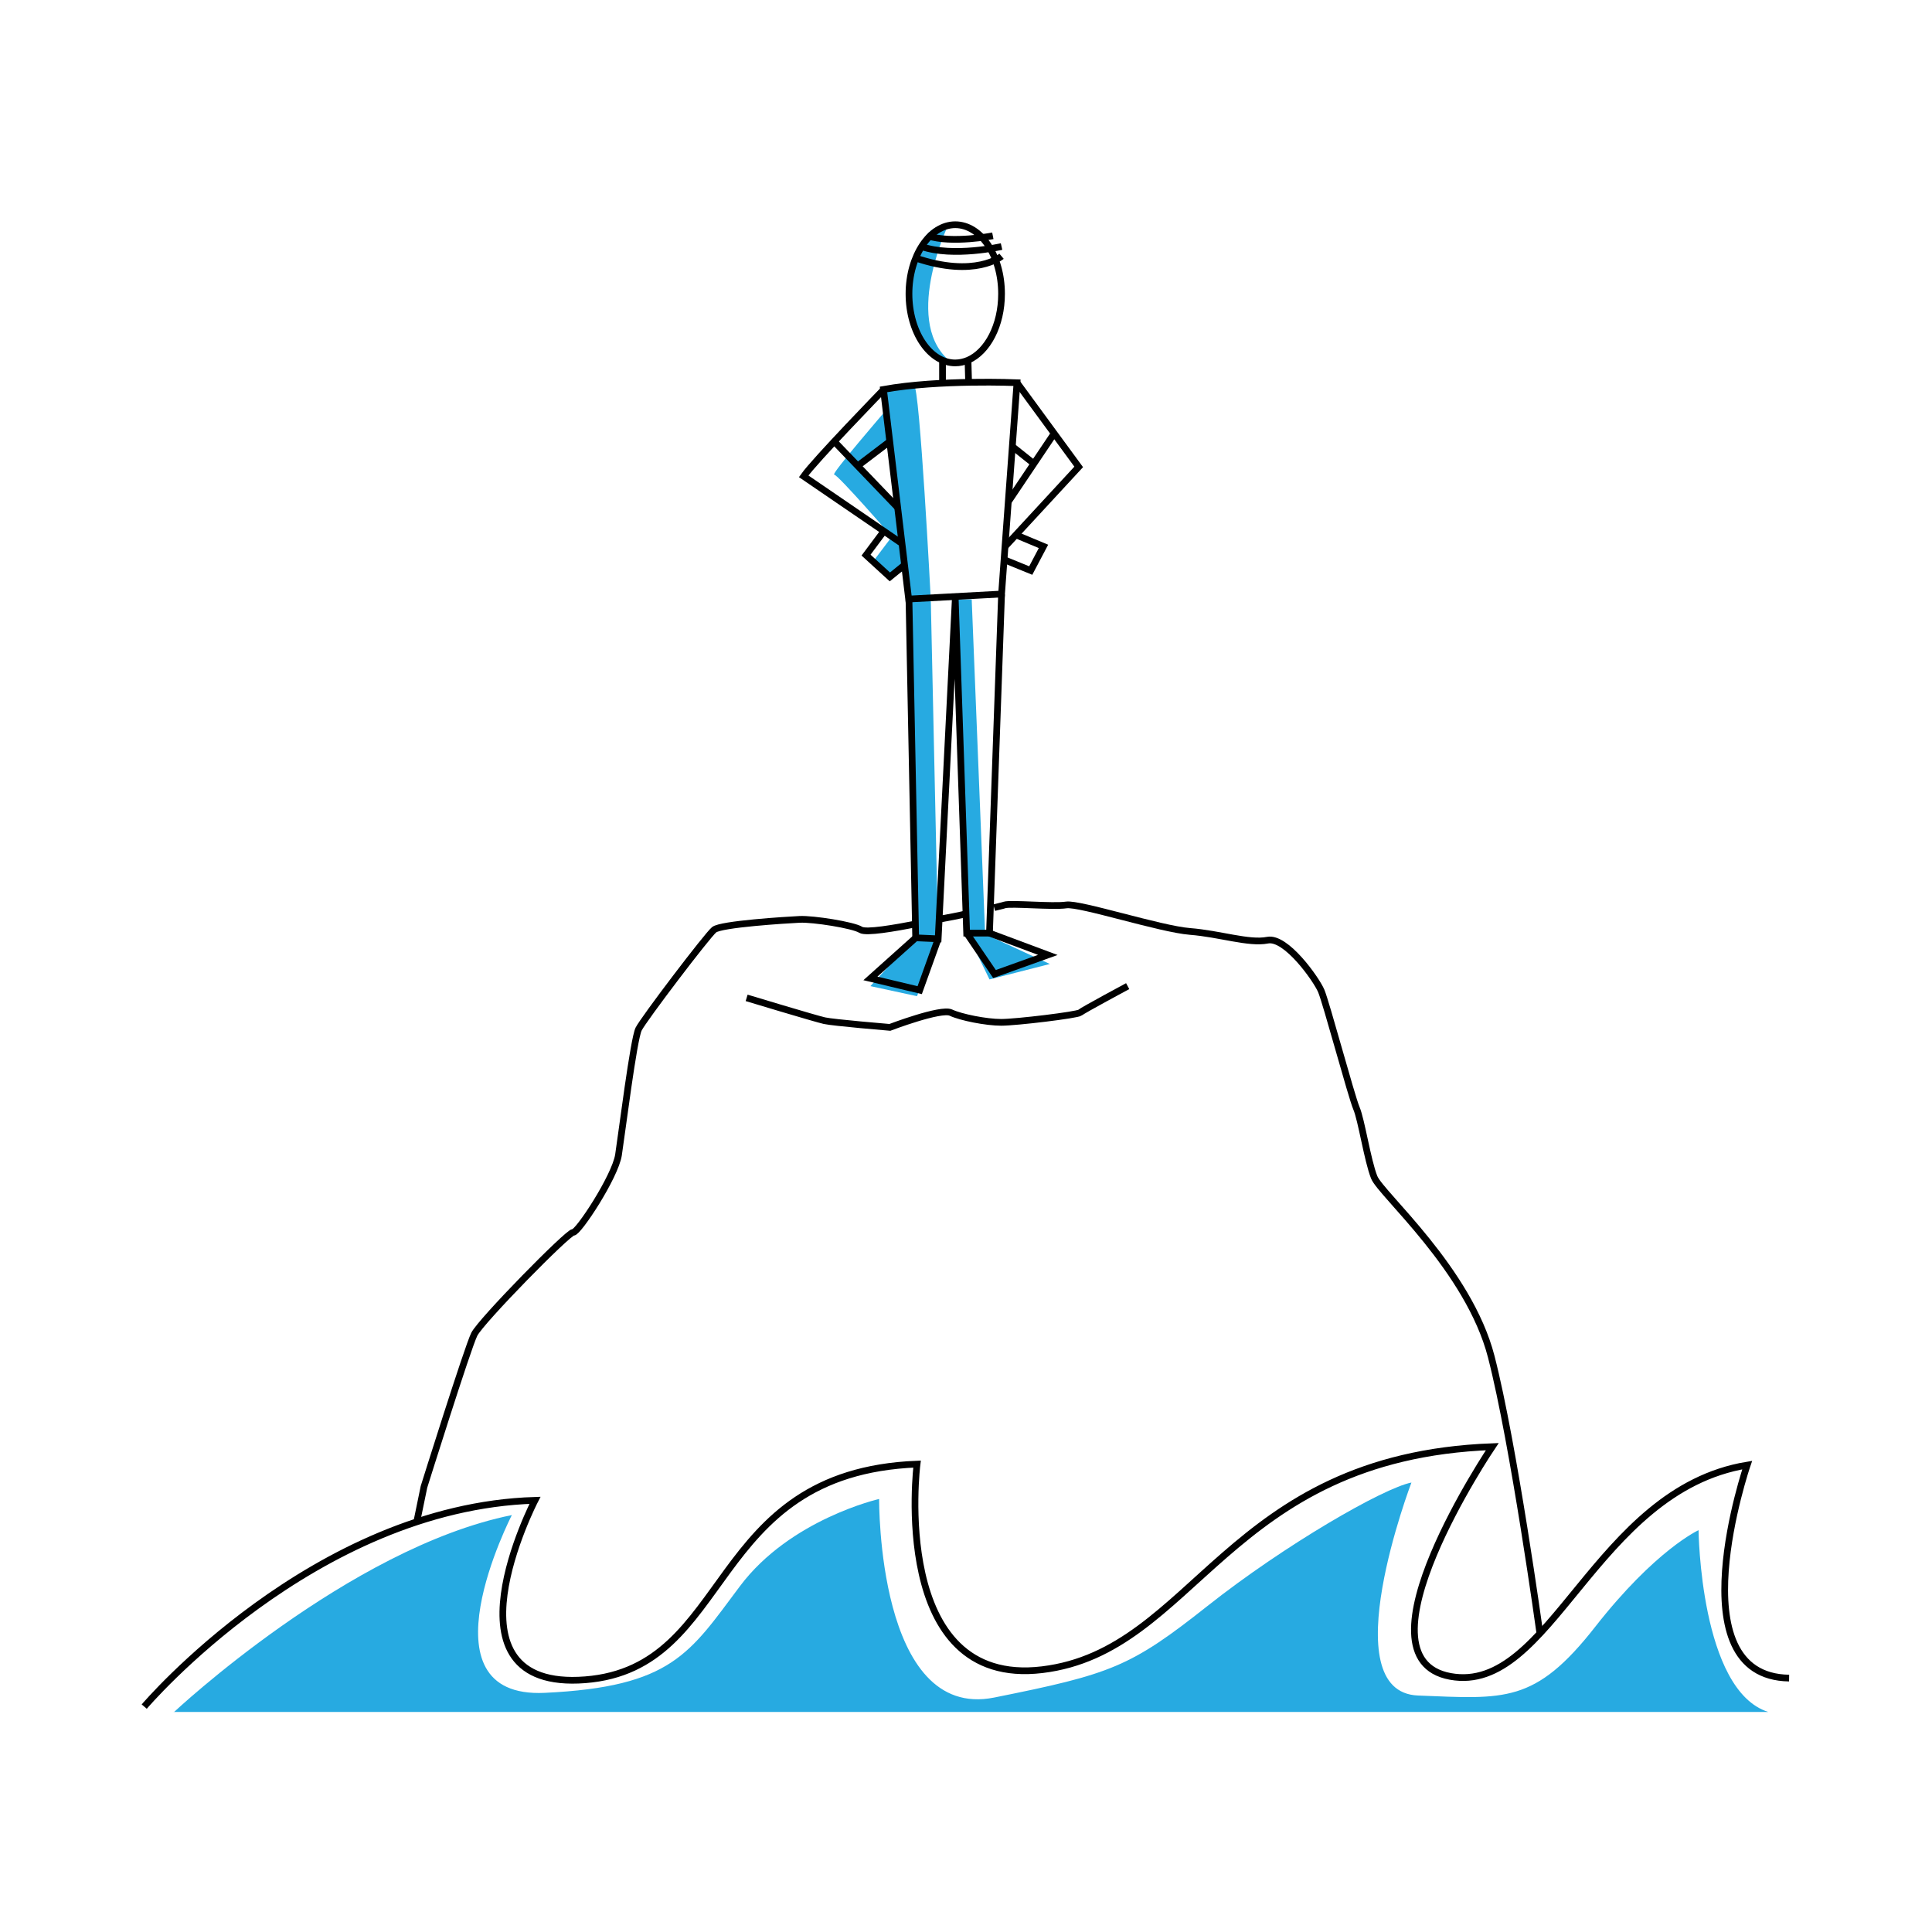 <?xml version="1.0" encoding="utf-8"?>
<!-- Generator: Adobe Illustrator 19.2.1, SVG Export Plug-In . SVG Version: 6.00 Build 0)  -->
<svg version="1.0" xmlns="http://www.w3.org/2000/svg" xmlns:xlink="http://www.w3.org/1999/xlink" x="0px" y="0px" width="576px"
	 height="576px" viewBox="0 0 576 576" enable-background="new 0 0 576 576" xml:space="preserve">
<g id="Layer_2">
	<path fill="#27AAE1" d="M282.6,67.3c0,0-14.1,29.7,1.4,41c0,0-16.1-4.8-13-24.1C274,64.8,282.6,67.3,282.6,67.3z"/>
	<path fill="#27AAE1" d="M277.5,178.7c0,0-3.3-63.9-5-63.8c-1.7,0.2-9,1.2-9,1.2l0.4,6.5c0,0-16.3,18.9-15.2,18.9
		c1.1,0,17.2,18.5,17.2,18.5l-5.6,7.4l5,4.6l4.3-1.9l1.5,13.2l1,97L259.5,294l13.9,3l6.3-17.1L277.5,178.7z M265.3,150.1
		c-1.8-2.2-3-2.9-4.2-5.5c-0.3-0.7-1.6-1-1.8-1.7c-3.2-0.7-4-6-0.2-7.1c0.2-0.1,0.3-0.1,0.4-0.1c1.4-3.4,7.4-3.1,7.1,1.2
		c-0.1,1.7-0.6,3.5,0,5.2c0.7,1.7,0,4.4,0.6,6.2C269,152.4,268.3,153.7,265.3,150.1z"/>
	<path fill="#27AAE1" d="M284.8,178.7c0,0,2.9,98.8,3.4,99.5c0.5,0.7,6.8,13.8,6.8,13.8l18-4.6l-19.3-8.9l-4-99.8H284.8z"/>
	<path fill="#27AAE1" d="M51.8,510.5c0,0,52.2-49,100.8-58.8c0,0-28.2,54.8,9.8,53s43.2-11.8,58.2-31.8s41.5-26,41.5-26
		s-0.6,66.2,34.3,59.2S337,497,360,478.8s52.5-35.2,60.8-36.8c0,0-23.8,62.5,2,63.5s34.8,2.5,52.8-20.5s30.8-28.8,30.8-28.8
		s0.5,47.8,20.8,54.2H51.8z"/>
</g>
<g id="Layer_1">
	<path fill="none" stroke="#000000" stroke-width="2" stroke-miterlimit="10" d="M271,87.6c0,11.4,6.2,20.6,13.8,20.6
		c1.3,0,2.6-0.3,3.8-0.8c5.8-2.5,10-10.4,10-19.8c0-11.4-6.2-20.6-13.8-20.6C277.2,67,271,76.3,271,87.6z"/>
	<path fill="none" stroke="#000000" stroke-width="2" stroke-miterlimit="10" d="M296,70.3c0,0-12.2,2.4-19.5,0"/>
	<path fill="none" stroke="#000000" stroke-width="2" stroke-miterlimit="10" d="M298.6,73.5c0,0-14.4,3.3-23.9,0"/>
	<path fill="none" stroke="#000000" stroke-width="2" stroke-miterlimit="10" d="M298.6,76.4c0,0-7.9,6.6-25.7,0.5"/>
	<line fill="none" stroke="#000000" stroke-width="2" stroke-miterlimit="10" x1="288.8" y1="114.9" x2="288.6" y2="107.5"/>
	<line fill="none" stroke="#000000" stroke-width="2" stroke-miterlimit="10" x1="281" y1="107.5" x2="281" y2="114.8"/>
	<path fill="none" stroke="#000000" stroke-width="2" stroke-miterlimit="10" d="M303.2,114.1c0,0-23.2-1-39.8,2l7.5,62.5l27.7-1.5
		L303.2,114.1z"/>
	<path fill="none" stroke="#000000" stroke-width="2" stroke-miterlimit="10" d="M263.5,116.1c0,0-20.6,21.2-23.9,25.9l29.4,20.1"/>
	<line fill="none" stroke="#000000" stroke-width="2" stroke-miterlimit="10" x1="248.7" y1="131.6" x2="267.7" y2="151.4"/>
	<line fill="none" stroke="#000000" stroke-width="2" stroke-miterlimit="10" x1="255.3" y1="139.2" x2="265.3" y2="131.6"/>
	<polyline fill="none" stroke="#000000" stroke-width="2" stroke-miterlimit="10" points="263.5,158.4 258.2,165.5 265.3,172 
		269.6,168.5 	"/>
	<polyline fill="none" stroke="#000000" stroke-width="2" stroke-miterlimit="10" points="303.2,114.1 321.6,139.2 299.7,162.9 	"/>
	<line fill="none" stroke="#000000" stroke-width="2" stroke-miterlimit="10" x1="313.9" y1="129.8" x2="300.6" y2="149.6"/>
	<line fill="none" stroke="#000000" stroke-width="2" stroke-miterlimit="10" x1="301.8" y1="133.1" x2="308.2" y2="138.2"/>
	<polyline fill="none" stroke="#000000" stroke-width="2" stroke-miterlimit="10" points="299.7,167 307.3,170.1 311.1,162.9 
		303.2,159.6 	"/>
	<polyline fill="none" stroke="#000000" stroke-width="2" stroke-miterlimit="10" points="298.6,177.2 295,278.2 288.2,278.2 
		284.8,178.7 279.7,279.9 273,279.6 271,178.7 	"/>
	<polyline fill="none" stroke="#000000" stroke-width="2" stroke-miterlimit="10" points="279.7,279.9 274.2,295.2 259.5,291.7 
		273,279.6 	"/>
	<polyline fill="none" stroke="#000000" stroke-width="2" stroke-miterlimit="10" points="295,278.2 312.4,284.7 296.5,290.4 
		288.2,278.2 	"/>
	<path fill="none" stroke="#000000" stroke-width="2" stroke-miterlimit="10" d="M273.4,275.4c-6.7,1.3-15.2,2.8-16.8,1.8
		c-2.2-1.4-14.2-3.3-18.2-3.1c-4,0.2-23.5,1.4-25.5,3.1c-2,1.6-21,26.6-22.5,29.6s-5,31-6,37.5s-12,23.2-13.5,23.1
		c-1.5-0.1-27.5,26.4-29.5,30.4s-15,45.5-15,45.5s-0.8,4-2.1,10.2"/>
	<path fill="none" stroke="#000000" stroke-width="2" stroke-miterlimit="10" d="M288.7,272.3c-3,0.7-6.1,1.3-8.4,1.7"/>
	<path fill="none" stroke="#000000" stroke-width="2" stroke-miterlimit="10" d="M459.1,487c0,0-7.8-56.5-14.5-82.5
		S411.7,356,409.7,351s-3.8-17.1-5.3-20.6s-9-31.5-10.5-35s-10.5-16.2-16-15.1c-5.5,1.1-14.2-1.9-23.1-2.6s-32.9-8.5-36.9-7.9
		s-16.5-0.6-18.4,0c-0.5,0.2-1.6,0.4-3.1,0.8"/>
	<path fill="none" stroke="#000000" stroke-width="2" stroke-miterlimit="10" d="M222.6,297.5c0,0,20.5,6.2,23.2,6.8s19.5,2,19.5,2
		s15.2-5.8,18.2-4.4s10.5,2.9,15,2.9c4.5,0,22.7-2.2,23.5-2.9s14.2-7.9,14.2-7.9"/>
	<path fill="none" stroke="#000000" stroke-width="2" stroke-miterlimit="10" d="M43,508.8c0,0,50.5-59.5,116.5-61.5
		c0,0-29.5,57,15,53.5s35.8-61.8,98.9-64.3c0,0-8.4,66.8,37.3,61.3s54.7-63.5,134.2-66.5c0,0-42.5,63-12.5,68.5s43-55.5,88.5-63
		c0,0-21.5,63,12.5,63.5"/>
</g>
<g id="Layer_3">
	<path opacity="0" fill="none" stroke="#27AAE1" stroke-width="35" stroke-miterlimit="10" d="M261,71.7c11.6-2,23.5-2,35,0.1
		c-19.8,16.7-42.3,30.2-66.5,39.6c22-0.6,43.9-1.3,65.9-1.9c-21.4,15.2-44.8,27.5-69.3,36.6c24.8-3.2,49.8-4,74.8-2.5
		c-27,11.8-53.9,23.6-80.9,35.4c32.2,1.8,64.5,1.6,96.7-0.7c0.6,7.5-7.6,12.3-14.5,15.2c-22,9.2-43.9,18.3-65.9,27.5
		c30-0.1,60,0.9,89.9,3.2C300.6,240,273.8,253.7,246,265c27.5-1.4,55.1-1.7,82.6-0.9c-20.9,10.2-43.1,17.7-65.9,22.2
		c19.3,0.3,38.6,0.5,57.9,0.8c-66.9,33.4-133.8,66.8-200.7,100.3c-8.2,4.1-16.5,8.2-23,14.6c-6.4,6.2-10.7,14.1-15.6,21.6
		c-5.5,8.4-11.8,16.3-18.7,23.6c141.9,4.5,305.9,28.3,447.7,22.9c13.6-0.5,5.6-25.5,17.8-31.5c-137.4,12-274.7,24-412.1,36
		c-28.9,2.5-57.9,5.1-86.1,12c161.6,12.5,323.9,10.1,485.9,7.6c-146,6.7-292.8-7.6-438.3,6.3c149.2,6.7,298.8,6.8,448,0.4
		c1.1-4.9-5-9.8-9.5-7.6"/>
</g>
</svg>
